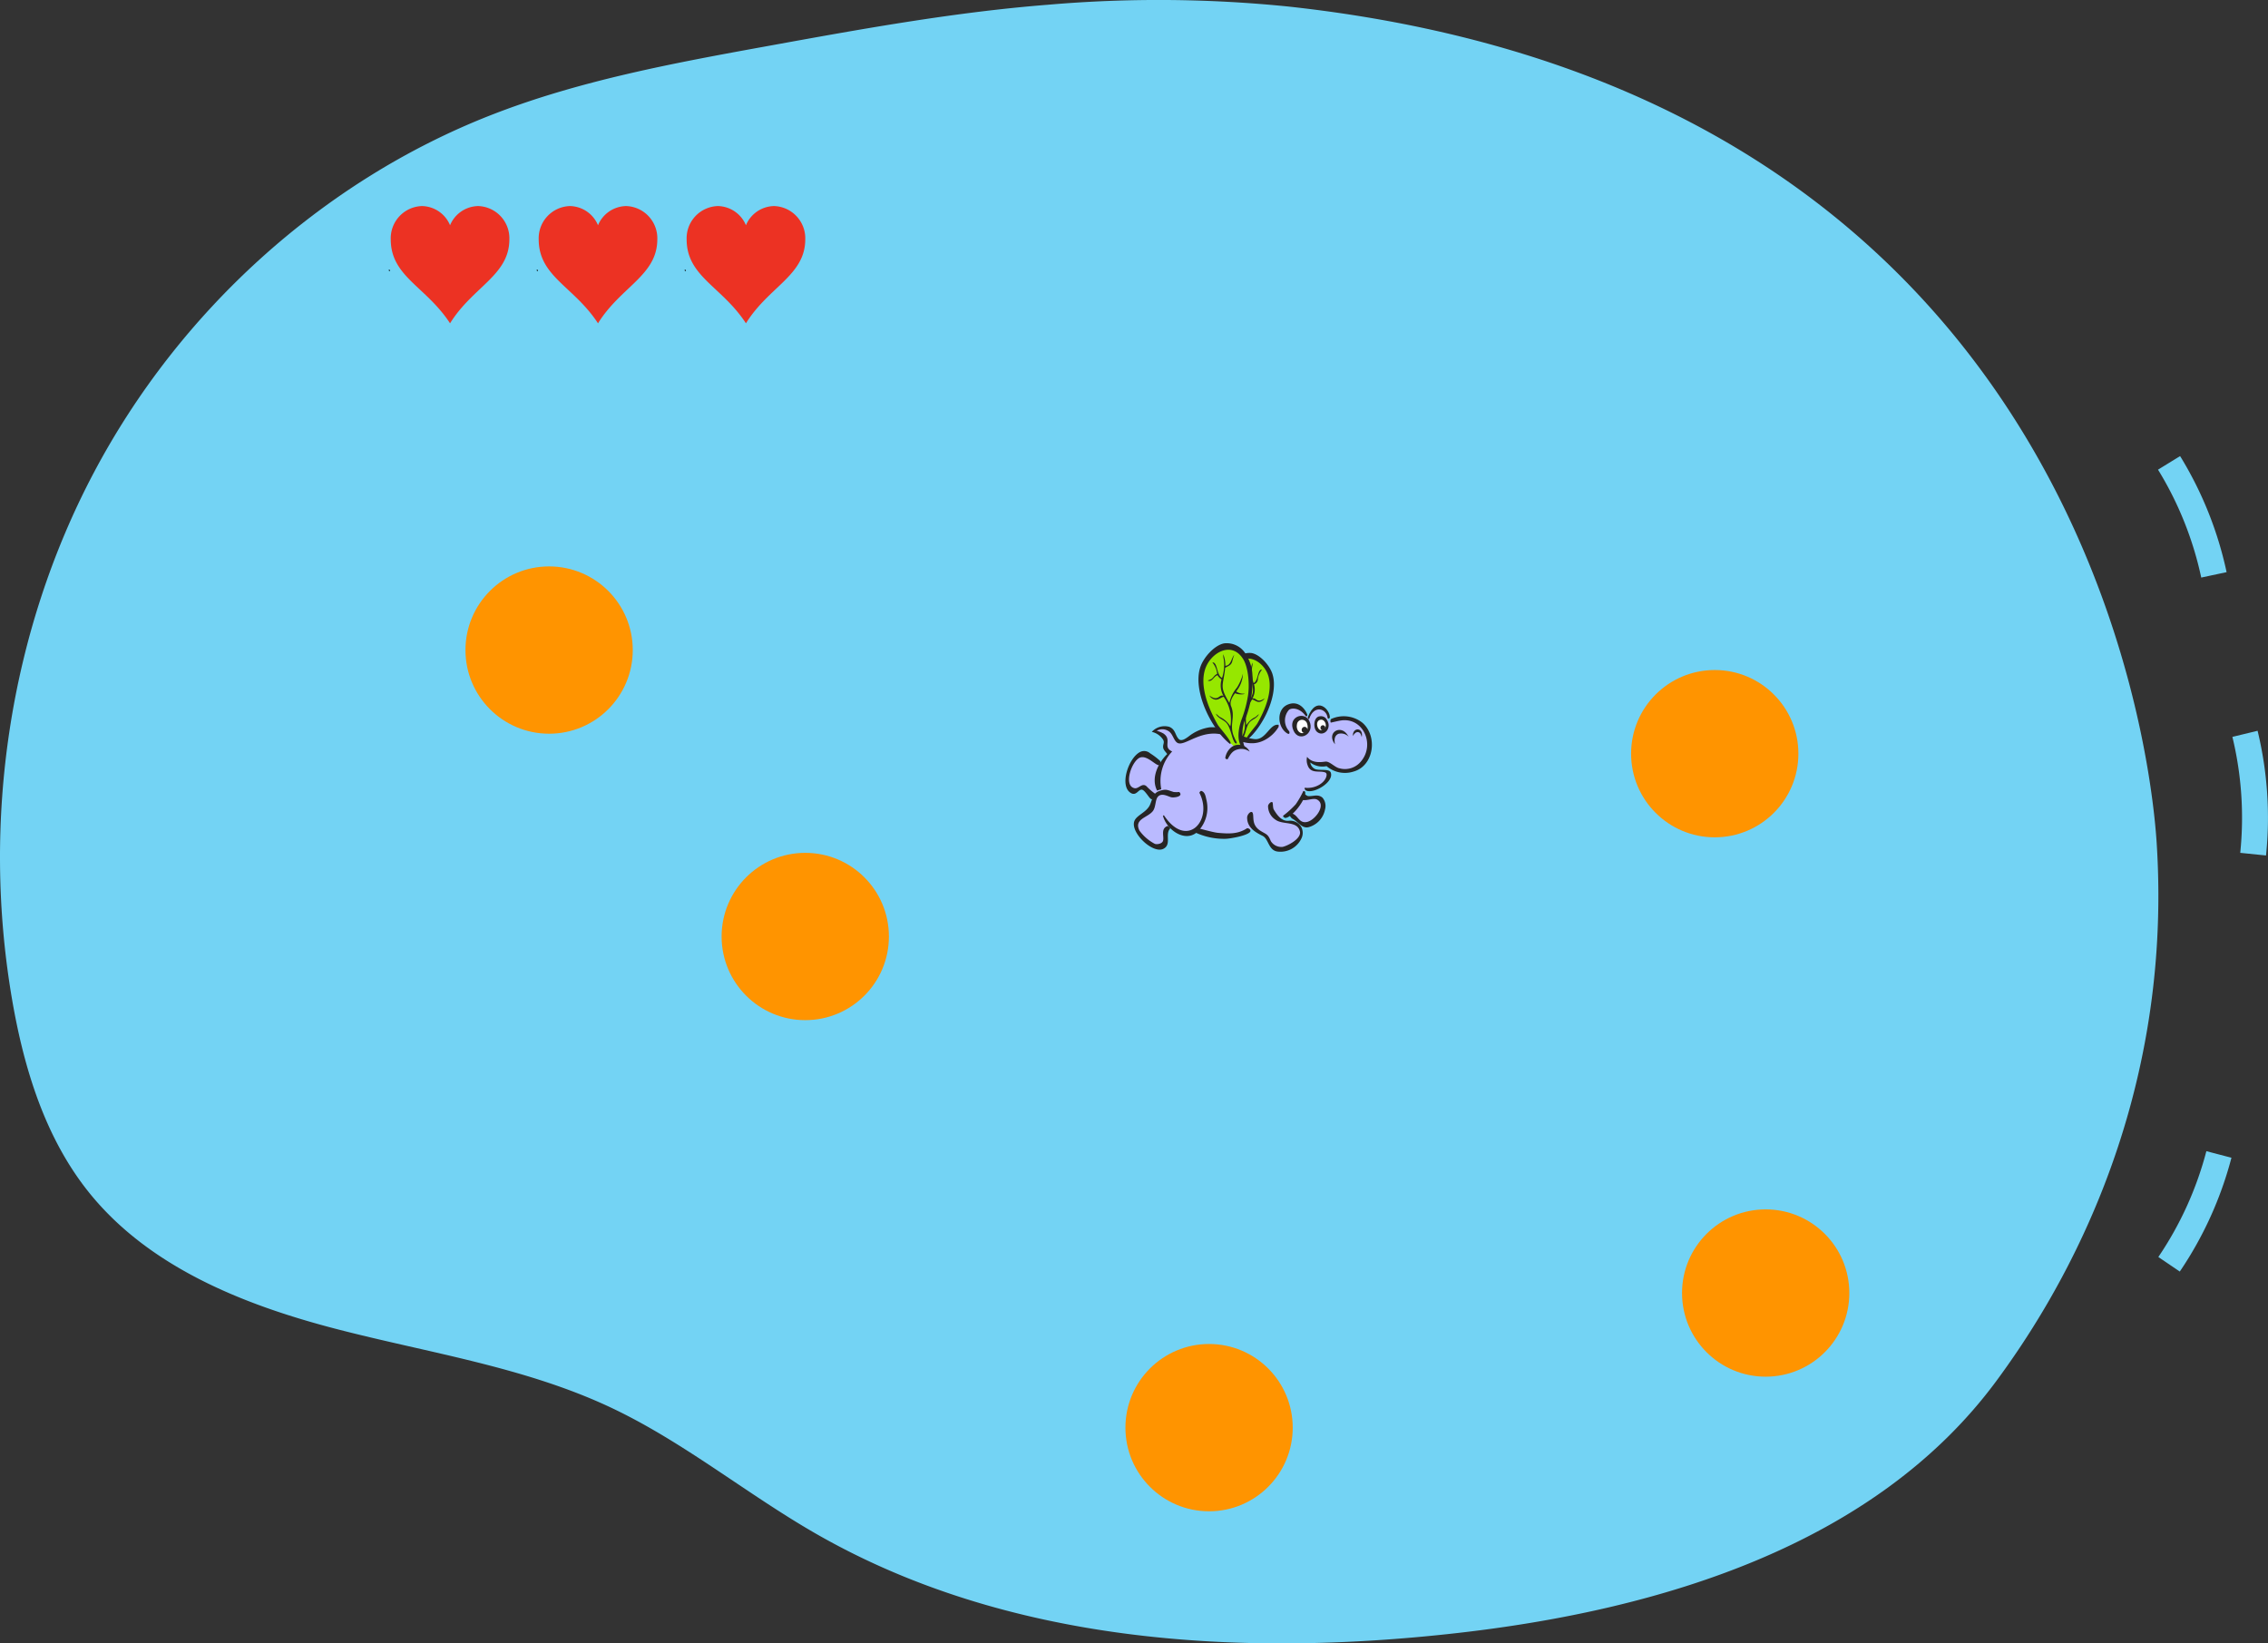 <svg xmlns="http://www.w3.org/2000/svg" xmlns:xlink="http://www.w3.org/1999/xlink" width="437.507" height="317.007" viewBox="0 0 437.507 317.007"><rect x="0" y="0" width="437.507" height="317.007" fill="#333333" stroke="none"/><defs><style>.a{fill:#73d3f4;}.b{fill:url(#a);}.c{fill:url(#b);}.d{fill:url(#c);}.e{fill:url(#d);}.f{fill:url(#e);}.g{fill:#ec3223;}.h,.m{fill:none;}.h{stroke:#000;stroke-linecap:round;stroke-width:0.202px;}.i{fill:#272525;}.j{fill:#babaff;}.k{fill:#96e700;}.l{fill:#fff;}.m{stroke:#73d3f4;stroke-miterlimit:10;stroke-width:5px;}</style><radialGradient id="a" cx="0.661" cy="0.292" r="0.856" gradientTransform="matrix(1, 0, 0, -1, 0, -25.307)" gradientUnits="objectBoundingBox"><stop offset="0" stop-color="#ff9"/><stop offset="1" stop-color="#ff9400"/></radialGradient><radialGradient id="b" cx="0.661" cy="0.292" r="0.856" gradientTransform="matrix(1, 0, 0, -1, 0, -32.155)" xlink:href="#a"/><radialGradient id="c" cx="0.661" cy="0.292" r="0.856" gradientTransform="matrix(1, 0, 0, -1, 0, -43.898)" xlink:href="#a"/><radialGradient id="d" cx="0.661" cy="0.292" r="0.856" gradientTransform="matrix(1, 0, 0, -1, 0, -40.68)" xlink:href="#a"/><radialGradient id="e" cx="0.661" cy="0.292" r="0.856" gradientTransform="matrix(1, 0, 0, -1, 0, -27.784)" xlink:href="#a"/></defs><g transform="translate(-660.395 -235.597)"><g transform="translate(660.395 235.597)"><path class="a" d="M909.015,236.867a248.225,248.225,0,0,0-46.406-.36c-18.057,1.423-35.915,4.664-53.737,7.9-18.275,3.319-36.686,6.677-53.972,13.473-32.569,12.805-59.989,37.891-76.367,68.816s-21.741,67.4-15.776,101.885c2.287,13.219,6.366,26.51,14.756,36.978,11.546,14.409,29.747,21.705,47.617,26.357s36.453,7.337,53.15,15.218c13.97,6.594,26.048,16.569,39.441,24.268,36.785,21.147,81.492,23.974,123.656,19.219,39.2-4.42,80.715-16.922,104.139-48.66,10.683-14.476,34.333-51.178,30.9-103.9C1075.172,379.058,1060.584,253.411,909.015,236.867Z" transform="translate(-660.395 -235.597)"/><g transform="translate(89.79 109.259)"><circle class="b" cx="16.136" cy="16.136" r="16.136"/></g><g transform="translate(139.202 164.512)"><circle class="c" cx="16.136" cy="16.136" r="16.136"/></g><g transform="translate(217.099 259.252)"><circle class="d" cx="16.136" cy="16.136" r="16.136"/></g><g transform="translate(324.471 233.286)"><circle class="e" cx="16.136" cy="16.136" r="16.136"/></g><g transform="translate(314.646 129.245)"><circle class="f" cx="16.136" cy="16.136" r="16.136"/></g><g transform="translate(75.086 39.749)"><path class="g" d="M750.956,280.186a6.221,6.221,0,0,0-6.007,6.411c0,7.2,6.8,9.089,11.441,16.207,4.384-7.075,11.442-9.237,11.442-16.207a6.222,6.222,0,0,0-6.008-6.411,5.993,5.993,0,0,0-5.434,3.7A5.992,5.992,0,0,0,750.956,280.186Z" transform="translate(-744.658 -280.186)"/><path class="h" d="M744.623,294.071l.054.054" transform="translate(-744.623 -281.693)"/></g><g transform="translate(103.626 39.749)"><path class="g" d="M782.97,280.186a6.221,6.221,0,0,0-6.007,6.411c0,7.2,6.8,9.089,11.441,16.207,4.383-7.075,11.441-9.237,11.441-16.207a6.221,6.221,0,0,0-6.007-6.411,5.993,5.993,0,0,0-5.434,3.7A5.993,5.993,0,0,0,782.97,280.186Z" transform="translate(-776.672 -280.186)"/><path class="h" d="M776.637,294.071l.054.054" transform="translate(-776.637 -281.693)"/></g><g transform="translate(132.164 39.749)"><path class="g" d="M814.983,280.186a6.221,6.221,0,0,0-6.007,6.411c0,7.2,6.8,9.089,11.441,16.207,4.384-7.075,11.442-9.237,11.442-16.207a6.222,6.222,0,0,0-6.008-6.411,5.993,5.993,0,0,0-5.434,3.7A5.993,5.993,0,0,0,814.983,280.186Z" transform="translate(-808.685 -280.186)"/><path class="h" d="M808.65,294.071l.054.054" transform="translate(-808.65 -281.693)"/></g><g transform="translate(217.099 124.043)"><path class="i" d="M910.676,416.727c-.527-.361-1.064,1.418-1.367,1.174s.246-.956.632-1.382c.646-.716,1.775.012,1.253,1.239-.333.785-.348.9-.572.815C910.266,418.436,911.2,417.087,910.676,416.727Z" transform="translate(-904.5 -379.246)"/><path class="i" d="M908.663,415.069c-.553-.445-1.238,1.268-1.55.969s.326-.93.769-1.3c.743-.621,1.918.3,1.277,1.466-.409.743-.431.857-.669.733C908.113,416.74,909.4,415.658,908.663,415.069Z" transform="translate(-904.262 -379.062)"/><path class="i" d="M905.856,405.25c.114-.587-1.46-.495-1.366-.845s.832-.087,1.293.12c.772.347.562,1.593-.572,1.522-.727-.045-.821-.021-.826-.249C904.377,405.434,905.742,405.838,905.856,405.25Z" transform="translate(-903.975 -377.944)"/><path class="i" d="M905.941,402.949c.172-.638-1.4-.7-1.263-1.075s.839-.008,1.274.269a.906.906,0,0,1-.743,1.617c-.718-.128-.815-.111-.793-.363C904.449,403,905.714,403.794,905.941,402.949Z" transform="translate(-903.978 -377.67)"/><path class="i" d="M940.072,415.1c-.424.49,1.361,1.58,1.083,1.856s-1.074-.642-1.4-1.121c-.548-.8.32-1.861,1.363-1.1.668.487.771.522.653.743C941.58,415.829,940.5,414.611,940.072,415.1Z" transform="translate(-907.795 -379.055)"/><path class="i" d="M938.563,416.971c-.505.5.957,1.52.627,1.8s-.8-.5-1.069-1.033a.965.965,0,0,1,1.576-1.087c.616.559.921.8.765,1.029C940.215,418.038,939.235,416.306,938.563,416.971Z" transform="translate(-907.625 -379.256)"/><path class="i" d="M945.043,409.387c-.294.47,1.335,1.129,1.138,1.4s-.98-.385-1.313-.74c-.56-.594.036-1.6,1-1.113.62.313.711.328.638.53C946.4,409.783,945.338,408.916,945.043,409.387Z" transform="translate(-908.345 -378.44)"/><path class="i" d="M944.016,411.163c-.361.492.988,1.138.746,1.414s-.735-.308-1.023-.714a.827.827,0,0,1,1.183-1.132c.585.381.871.54.768.753C945.53,411.822,944.494,410.51,944.016,411.163Z" transform="translate(-908.23 -378.63)"/><path class="i" d="M950.3,396.943c-.221-.686-.062-1.367.358-1.521s.939.277,1.161.964.062,1.368-.358,1.521S950.527,397.63,950.3,396.943Z" transform="translate(-908.948 -376.984)"/><path class="i" d="M953.347,396.058c.039-.587.361-1.039.719-1.013s.617.523.579,1.11-.361,1.039-.719,1.013S953.308,396.643,953.347,396.058Z" transform="translate(-909.289 -376.946)"/><path class="j" d="M933.793,390.682c.523,1.274-2.111,4.021-4.744,4.458-2.615.439-4.52-.916-7.134-1.433-2.484-.5-4.09,0-6.35,1.194a1.525,1.525,0,0,1-1.4.16c-.562-.382-.83-1.409-1.438-1.911a2.591,2.591,0,0,0-3.082-.06c.937.494,1.711.84,2,1.732.234.727.156,1.8.71,2.469l-1.643,2.389c-1.419-1.135-2.111-2.628-3.773-1.932-1.55.657-2.167,2.09-2.428,3.842-.205,1.374.056,3.464,1.345,3.265.47-.072,1.1-.736,1.587-.658a2.721,2.721,0,0,1,1.905,2.388c.206,1.932-3.081,2.649-3.343,4.559-.224,1.652,1.588,3.085,2.988,3.822.8.418,1.419,1.414,2,.677.691-.875.317-2.15.8-3.166.485-.995.84-1.393,1.68-.7a3.737,3.737,0,0,0,2.316,1,19.215,19.215,0,0,1,2.091-.358c1.531.079,2.3.717,3.81.956a10.979,10.979,0,0,0,6.966-1.453c.307-.177,1.588.95,1.849,1.136a9.626,9.626,0,0,1,1.905,2.448c1.14,1.551,2.335.178,4.035-.6a2.156,2.156,0,0,0,1.1-3.266c-.859-1.273-2.316-.6-3.754-1.055.43-.776.878-1.552,1.719-1.433,1.121.16,1.475,1.393,2.558,1.732a2.617,2.617,0,0,0,2.783-.6,4.841,4.841,0,0,0,1.008-4c-.335-1.473-2.241-.079-3.66-.079a3.377,3.377,0,0,1,.56-1.851c.533-.259,1.558.106,2.129-.139a3.473,3.473,0,0,0,2.092-3.245c-1.607,0-3.922-.3-3.661-2.011,1.157.817,2.3.418,3.661.717.6.12.99.836,1.587.936,2.652.457,5.622-.259,6.369-3.007a6.192,6.192,0,0,0-1.009-5.175c-1.495-2.389-4.352-2.409-6.8-1.115-.094-1.314-.486-2.727-1.719-2.866-1.121-.14-1.607,1.234-2.111,2.309-.486-.876-.933-1.892-1.849-2.15A3.281,3.281,0,0,0,933.793,390.682Z" transform="translate(-903.982 -376.229)"/><path class="k" d="M929.069,394.146a13.055,13.055,0,0,0,2.754-3.039,15.915,15.915,0,0,0,2.462-5.318c.794-2.548.6-4.817-1.167-6.7-.915-.976-1.62-1.882-2.916-1.692-3.24.492-4.713,5.059-3.823,8.391.664,2.486,1.239,3.428,1.328,6.009.025.829-.258,1.277-.258,2.107C928.081,393.9,928.552,394.536,929.069,394.146Z" transform="translate(-906.334 -375.028)"/><path class="i" d="M927.886,394.036c.725-1.3.3-3.276-.206-4.6a19.728,19.728,0,0,1-.986-3.734c-.289-1.7-.117-4.659.78-6.134,1.943-3.2,5.573-1.059,6.418,1.772.888,2.976-.729,6.726-2.178,9.226-.226.39-2.476,2.9-2.089,3.141h.1c3.026-2.409,6.241-8.764,4.943-12.79-.527-1.634-2.378-3.727-4.019-4.017a3.709,3.709,0,0,0-3.709,1.992,6.81,6.81,0,0,0-1,3.279,17.252,17.252,0,0,0,1.1,7.155,6.306,6.306,0,0,1,.029,3.986A.574.574,0,0,0,927.886,394.036Z" transform="translate(-906.313 -374.972)"/><path class="i" d="M930.635,380.9c-.973-.089-.965-1.209-1.487-1.852,0,0,.232.653.308,1.02.16.752.646.826,1.207,1.162.318,3.162,1.041,2.95-.707,5.883a5.809,5.809,0,0,0-1.265-2.573,8.06,8.06,0,0,1-1-2.322,4.9,4.9,0,0,0,1.134,2.966,2.107,2.107,0,0,1-1.433.366c.116.185,1.166.173,1.609-.069.4.521.961,1.446.677,2.15-.818,2.027.462,3.162-.6,5.382-.111.376-.324.318-.128.5.735-.062.661-2.308,1.615-3.165.552-.5,1.321-.685,1.664-1.428-.3.181-.461.423-.707.565a4,4,0,0,0-1.707,1.537,3.127,3.127,0,0,1-.1-.785,6.562,6.562,0,0,1,1.216-4.168c.493.148,1.029.671,1.581.434a1.349,1.349,0,0,0,.809-.644c-1.556,1.142-1.609-.3-2.37.078a3.567,3.567,0,0,0,.325-2.777,1.051,1.051,0,0,0,.735-.91,3.462,3.462,0,0,1,.809-1.914c-.9-.133-.673,2.136-1.619,2.589a6.88,6.88,0,0,1-.286-3.124,2.688,2.688,0,0,0,.079-.831A5.166,5.166,0,0,0,930.635,380.9Z" transform="translate(-906.472 -375.201)"/><path class="i" d="M947.637,390.561c-.009.179-.39.353-.423.079-.228-1.851-2.657-2.528-3.554.179-.066.2-.339-.117-.261-.318C945.06,386.221,947.719,389.068,947.637,390.561Z" transform="translate(-908.208 -376.208)"/><path class="i" d="M942.6,389.895c.112.276-.131.555-.3.318-1.121-1.573-2.674-1.6-3.209-1.17a3.068,3.068,0,0,0,0,4.077c.127.125.25.85-.4.427-1.855-1.2-2.051-4.587.152-5.516C940.789,387.207,942.1,388.672,942.6,389.895Z" transform="translate(-907.541 -376.159)"/><path class="i" d="M943.331,391.507c1.123,2.436-1.989,4.194-3.055,1.863C939.046,390.681,942.4,389.493,943.331,391.507Z" transform="translate(-907.841 -376.453)"/><path class="i" d="M946.931,400.2a3.821,3.821,0,0,1-3.139-.705,1.637,1.637,0,0,0,.815,1.212c.819.453,2.84-.1,3.139.742.646,1.826-3.252,4.135-4.735,3.473-.27-.12-.449-.573-.21-.547,2.073.22,3.925-1.04,4.13-2.364.042-.276-.023-.5-.29-.6-1.109-.393-2.8.345-3.378-1.43a2.7,2.7,0,0,1-.085-1.573c.89,1.167,2.372,1.087,3.5.923.844-.123,1.838,1.131,2.784,1.3a3.972,3.972,0,0,0,4.073-1.3c2.872-3.329.4-8.746-4.039-7.9-.585.111-1.166.252-1.748.38a.693.693,0,0,1,.035-.686,5.819,5.819,0,0,1,6.109.741c2.955,2.633,2.148,8.273-1.713,9.37A5.447,5.447,0,0,1,946.931,400.2Z" transform="translate(-908.132 -376.46)"/><path class="i" d="M946.956,390.9c1.6,1.819-.308,3.808-1.63,2.695-.8-.671-.711-2.851.492-3A1.335,1.335,0,0,1,946.956,390.9Z" transform="translate(-908.362 -376.462)"/><path class="l" d="M943,392.106c.3.994-.045,1.8-.922,1.818-.613.025-1.243-.708-1.03-1.728a.978.978,0,0,1,1.032-.844A1.038,1.038,0,0,1,943,392.106Z" transform="translate(-907.949 -376.545)"/><path class="i" d="M942.62,392.875a.54.54,0,0,1,.4.176.624.624,0,0,1,0,.843.535.535,0,0,1-.793,0,.624.624,0,0,1,0-.843A.541.541,0,0,1,942.62,392.875Z" transform="translate(-908.064 -376.711)"/><path class="l" d="M946.5,393.3a.67.67,0,0,1-.608-.045c-.517-.333-.757-1.565-.007-1.866C946.949,390.962,947.62,392.841,946.5,393.3Z" transform="translate(-908.428 -376.543)"/><path class="i" d="M946.6,392.528a.445.445,0,0,1,.326.144.514.514,0,0,1,0,.7.442.442,0,0,1-.653,0,.516.516,0,0,1,0-.7A.448.448,0,0,1,946.6,392.528Z" transform="translate(-908.506 -376.673)"/><path class="i" d="M934.092,392.837a6.81,6.81,0,0,1-2.816,2.6c-2.225,1.087-4.234.419-6.958-.742-4.815-2.052-8.366,2.194-9.809,1.176-.7-.495-.81-1.732-1.714-2.261a2.186,2.186,0,0,0-2.206-.036,6.572,6.572,0,0,1,1.273.524c1.779,1.207-.231,2.622,1.7,3.473a8.284,8.284,0,0,0-2.1,7.29c-.279.058-.541.175-.815.253-1.236-2.446.234-5.363,1.951-7.036-.257-.419-.732-.769-.781-1.3-.061-.66.377-.958-.085-1.591a3.523,3.523,0,0,0-2.1-1.393,3.333,3.333,0,0,1,3.411-.958c1.215.536,1.063,1.606,1.8,2.352.519.525,1.423-.177,1.867-.489a8.578,8.578,0,0,1,3.988-1.772c3.314-.32,5.662,1.93,8.756,2.262,2.21.236,2.942-3.083,4.65-2.75v.4Z" transform="translate(-904.543 -376.661)"/><path class="i" d="M954.846,394.926c-.1-.4-.21-.9-.7-.975-.413-.068-.841.4-1,.758C953.042,392.939,955.278,392.994,954.846,394.926Z" transform="translate(-909.267 -376.771)"/><path class="i" d="M949.206,396.305c-1.741-2.179,1.023-3.9,2.393-1.827.064.1.335.464.215.341a2.052,2.052,0,0,0-1.962-.521C949.277,394.587,948.974,395.118,949.206,396.305Z" transform="translate(-908.779 -376.784)"/><path class="i" d="M909.8,406.451v.254c-.422.294-.569,1.087-1.137.488-.368-.389-1-1.454-1.476-1.609-.716-.234-1.1,1.221-2.156.652-2.347-1.272-.573-6.752,1.714-7.941a1.753,1.753,0,0,1,1.951.254,13.6,13.6,0,0,1,1.885,1.428.714.714,0,0,1,.119.561c-.33,1.343-2.62-2.2-4.276-.995-1.541,1.125-2.781,5.345-.73,5.734.787.149,1.44-1.088,2.274-.4A11.938,11.938,0,0,0,909.8,406.451Z" transform="translate(-903.925 -377.278)"/><path class="i" d="M914.5,406.917c.93.91-1.107,1.168-1.63.995-.713-.237-1.761-.817-2.443-.127-.589.6-.4,2.025-1.018,2.822-.985,1.279-3.7,1.5-2.58,3.762a8.587,8.587,0,0,0,2.979,2.558c.44.146,1.335-.025,1.545-.525.332-.794-.574-2.469.97-2.944.157.142.385.262.441.489-1.07,1.1.332,3.142-1.341,3.944-2.107,1.008-6.551-3.336-5.528-5.474.526-1.1,2.331-1.593,2.97-3.04.539-1.22.514-2.23,1.884-2.677,1.275-.417,1.489-.138,2.682.218A5.16,5.16,0,0,0,914.5,406.917Z" transform="translate(-904.122 -378.189)"/><path class="i" d="M912.039,411.5l.2-.054c4.409,6.653,9.573.966,6.838-4.341a.61.61,0,0,1,.323-.38c.741.178.874,1.016,1.018,1.682a6.5,6.5,0,0,1-1.629,6.132C916.44,416.859,912.733,414.282,912.039,411.5Z" transform="translate(-904.806 -378.214)"/><path class="i" d="M938.366,411.938c-.1-.089-.4-.247-.288-.433a18.2,18.2,0,0,0,2.392-2.171,17.337,17.337,0,0,0,1.477-2.569.3.3,0,0,1,.357.218C942.59,408.266,939.618,412.136,938.366,411.938Z" transform="translate(-907.629 -378.217)"/><path class="i" d="M939.485,411.528a.7.7,0,0,1,.323-.38c1.267.2,1.384,2.006,3.02,1.646,1.581-.348,3.762-3.3,1.951-4.3-.818-.452-2.231.456-3.308-.072a5.338,5.338,0,0,1,.374-.742c.39-.662.772.089,1.188.127.948.086,1.88-.459,2.766.307a2.457,2.457,0,0,1,.491,2.262,4.4,4.4,0,0,1-3.139,3.418c-1.324.339-1.994-1.018-3.139-1.609A1.319,1.319,0,0,1,939.485,411.528Z" transform="translate(-907.785 -378.288)"/><path class="i" d="M940.693,413.934a2.45,2.45,0,0,1,.035,2.243,4.459,4.459,0,0,1-4.481,2.532c-1.906-.157-1.792-2.435-3-3.039-1.391-.692-2.986-1.581-2.986-3.527,0-.67.826-1.455,1.07-.9.307.7-.291,2.3,1.459,3.419,1.159.741,1.473.6,2.035,2.008a2.374,2.374,0,0,0,2.291,1.121c1.009-.22,3.662-1.6,3.325-2.985-.51-2.1-3.32-1.2-4.717-2.261a3.108,3.108,0,0,1-1.425-2.658c.033-.325.571-.925.849-.687.121.1.047,1.044.255,1.392.639,1.077,1.507,2.276,2.851,2.172A2.471,2.471,0,0,1,940.693,413.934Z" transform="translate(-906.783 -378.476)"/><path class="i" d="M918.972,415.6c.043-.357.375-.531.577-.778.158-.016,2.9.8,3.917.884,2.042.172,3.807.272,5.566-.9.336-.018.883.355.543.742-.628.716-3.672,1.252-4.616,1.3A13.085,13.085,0,0,1,918.972,415.6Z" transform="translate(-905.558 -379.091)"/><path class="k" d="M926.6,394.674a15,15,0,0,1-3.175-3.5,18.334,18.334,0,0,1-2.838-6.132c-.916-2.936-.691-5.554,1.344-7.724,1.056-1.125,1.868-2.17,3.362-1.951,3.735.567,5.435,5.833,4.407,9.674-.766,2.867-1.69,4.231-1.793,7.207-.029.956.224,1.552.224,2.508C927.4,394.754,927.194,395.124,926.6,394.674Z" transform="translate(-905.677 -374.807)"/><path class="i" d="M927.9,394.548c-.835-1.5-.347-3.776.237-5.3a22.767,22.767,0,0,0,1.138-4.3c.333-1.957.135-5.372-.9-7.073-2.24-3.684-6.425-1.221-7.4,2.044-1.023,3.429.841,7.754,2.511,10.636.261.45,2.854,3.338,2.407,3.622h-.119c-3.488-2.778-7.2-10.1-5.7-14.747.607-1.883,2.742-4.3,4.633-4.63a4.275,4.275,0,0,1,4.276,2.3,7.841,7.841,0,0,1,1.154,3.781,19.894,19.894,0,0,1-1.273,8.248,7.724,7.724,0,0,0-.253,5.608C928.881,395.355,928.463,394.818,927.9,394.548Z" transform="translate(-905.641 -374.743)"/><path class="i" d="M925.131,379.4c1.122-.1,1.112-1.394,1.714-2.135,0,0-.267.753-.357,1.176-.183.867-.744.952-1.392,1.339-.366,3.645-1.2,3.4.815,6.783a6.713,6.713,0,0,1,1.459-2.967,9.3,9.3,0,0,0,1.154-2.677,5.655,5.655,0,0,1-1.307,3.419,2.427,2.427,0,0,0,1.651.423c-.134.213-1.344.2-1.855-.078-.463.6-1.108,1.666-.781,2.478.944,2.337-.532,3.646.7,6.2.127.434.56.825.333,1.031-.848-.07-.949-3.119-2.048-4.106-.636-.572-1.523-.79-1.918-1.647.351.209.53.489.815.652a4.607,4.607,0,0,1,1.968,1.772,3.675,3.675,0,0,0,.119-.9,7.579,7.579,0,0,0-1.4-4.8c-.569.17-1.187.774-1.823.5a1.552,1.552,0,0,1-.933-.742c1.794,1.317,1.856-.349,2.732.091a4.109,4.109,0,0,1-.374-3.2,1.761,1.761,0,0,1-.763-.8c-.733.142-1.071,1.459-1.918,1.013a2.945,2.945,0,0,0,.7-.271c.429-.284.577-.781,1.137-.995a3.989,3.989,0,0,0-.933-2.206c1.032-.152.776,2.462,1.867,2.984a7.94,7.94,0,0,0,.33-3.6,3.07,3.07,0,0,1-.092-.957A5.913,5.913,0,0,1,925.131,379.4Z" transform="translate(-905.856 -375.007)"/><path class="i" d="M930.236,398.072a2.725,2.725,0,0,0-2.288-.43c-.809.2-1.3.649-1.913,1.823-.1.184-.579.021-.486-.279a3.307,3.307,0,0,1,1.3-2.068A2.367,2.367,0,0,1,930.236,398.072Z" transform="translate(-906.271 -377.13)"/></g></g><path class="m" d="M1129.757,335.754a68.793,68.793,0,0,1,8.654,21.6" transform="translate(-50.941 -10.87)"/><path class="m" d="M1146.188,394.384a68.8,68.8,0,0,1,1.572,23.212" transform="translate(-52.725 -17.234)"/><path class="m" d="M1139.374,485.4a68.8,68.8,0,0,1-9.617,21.185" transform="translate(-50.941 -27.112)"/></g></svg>